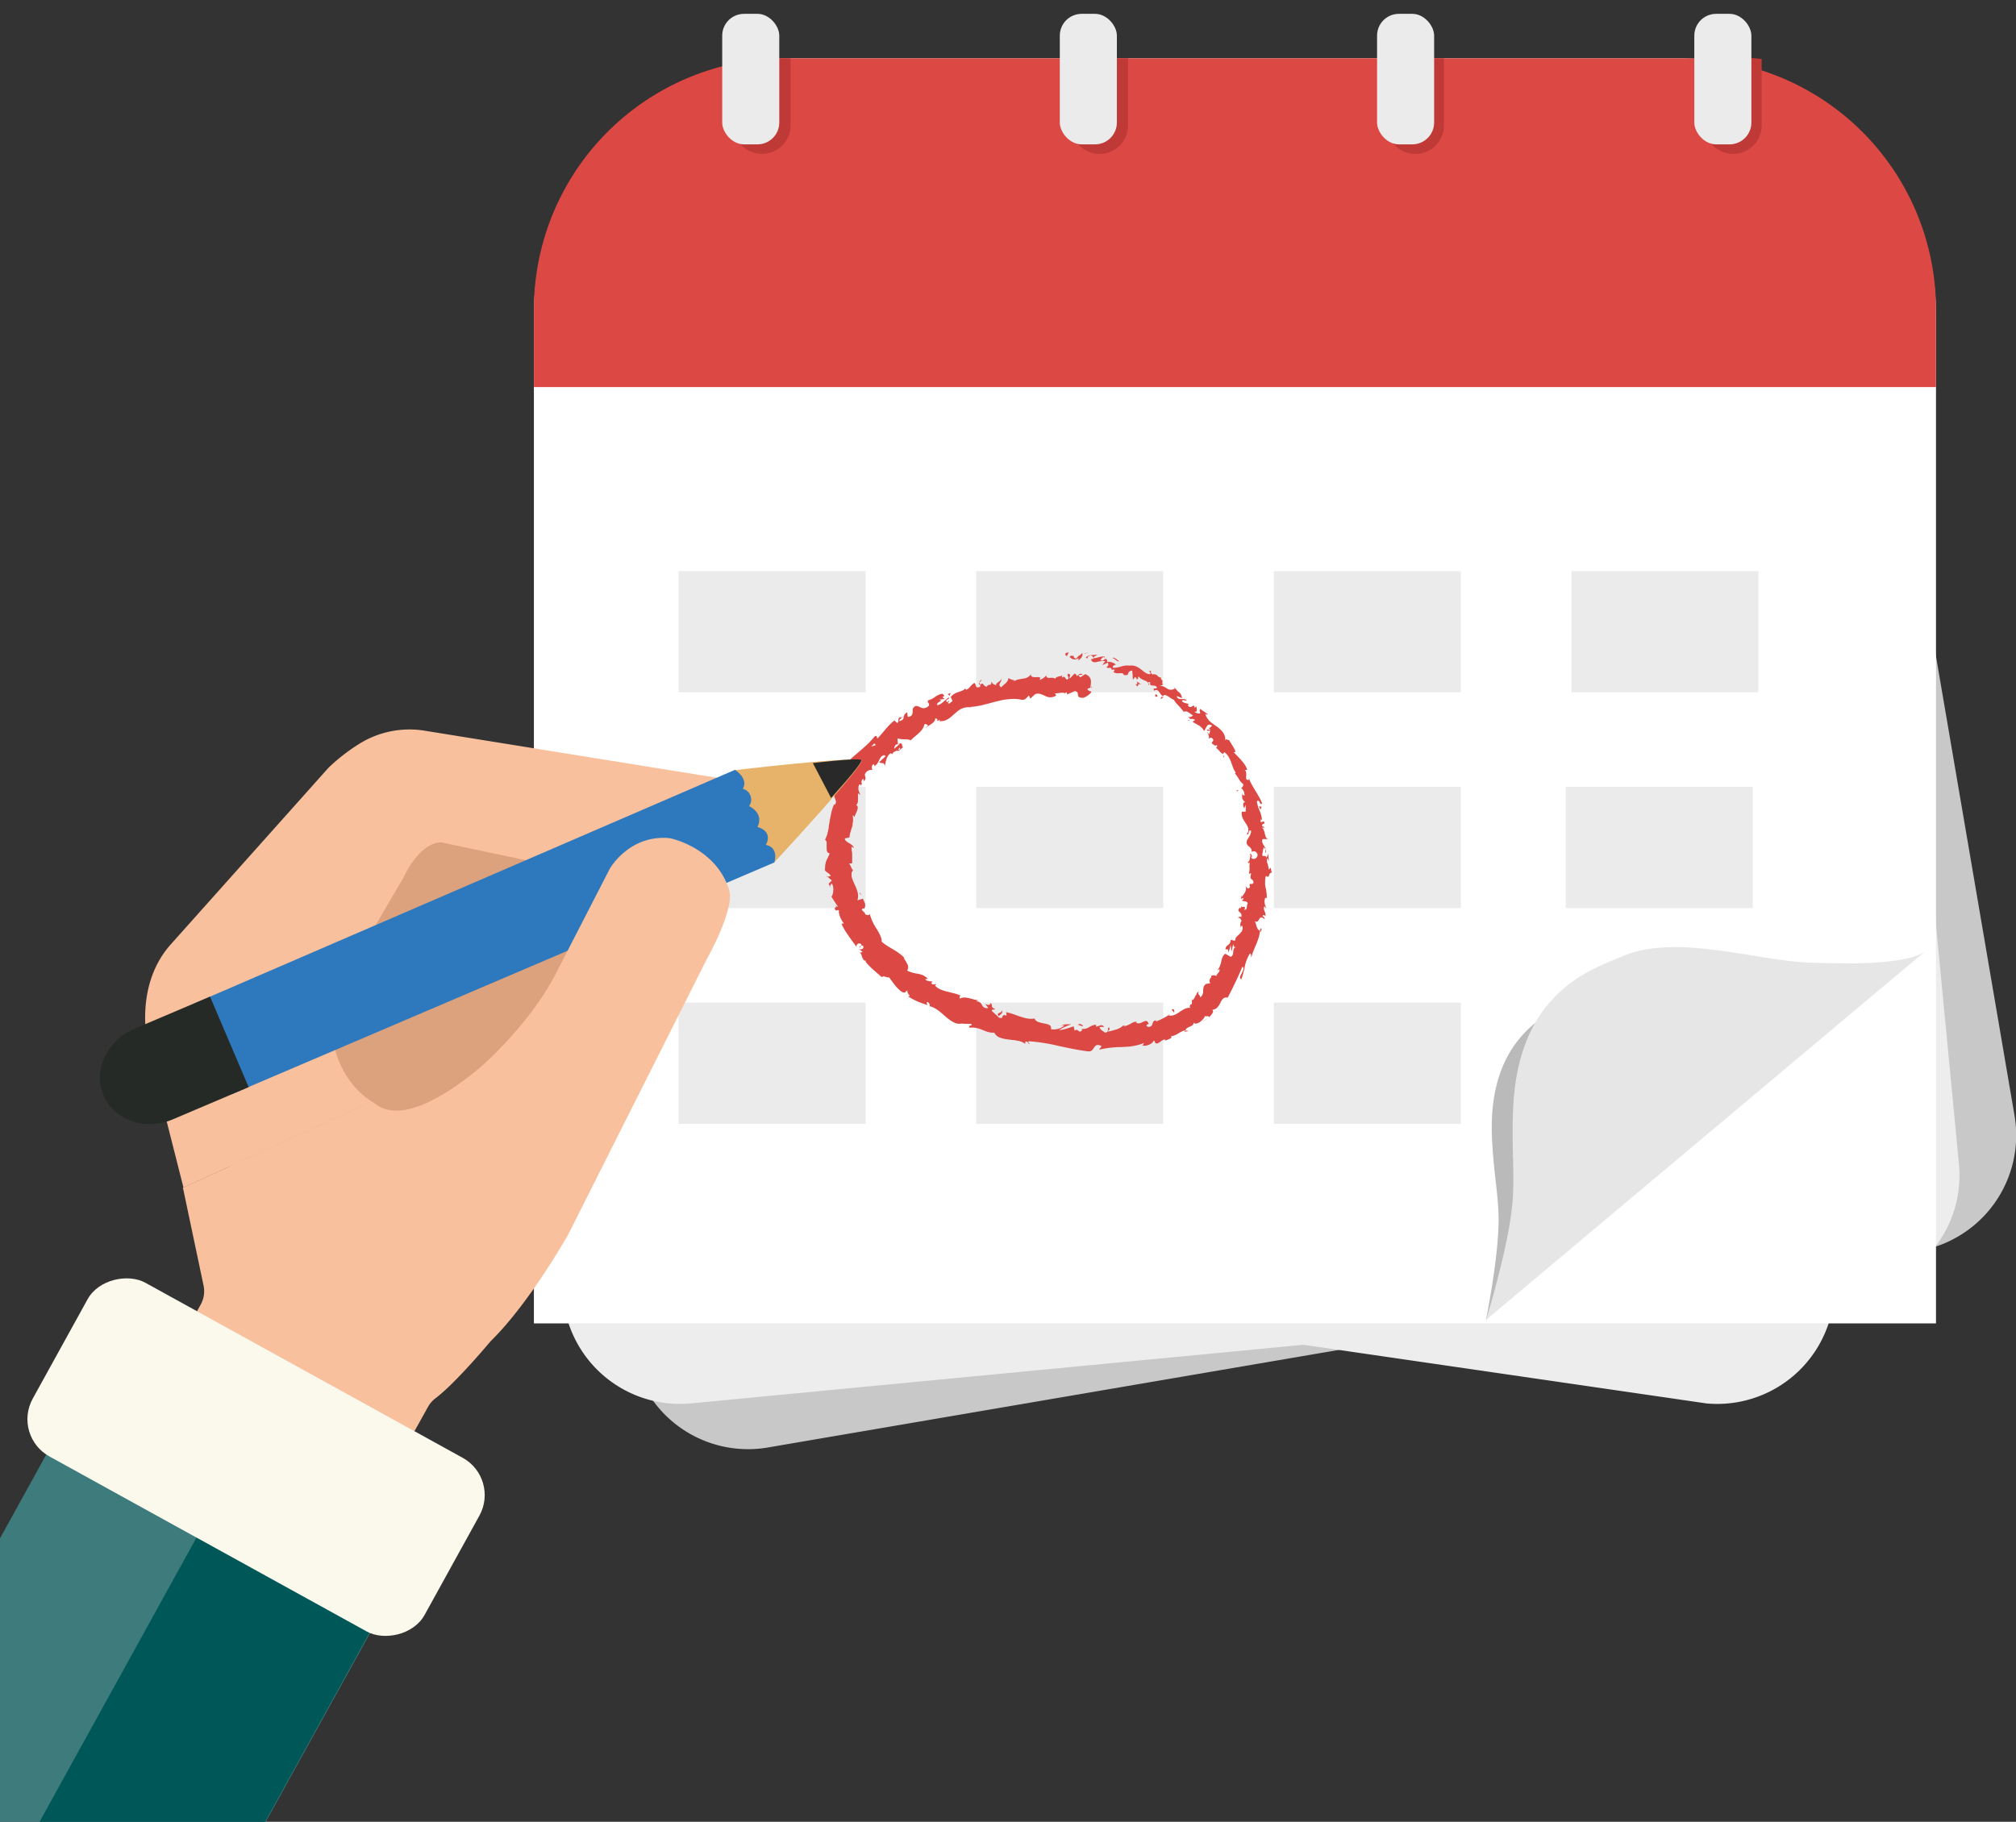 <svg xmlns="http://www.w3.org/2000/svg" viewBox="0 0 437 395"><rect x="0" y="0" width="437" height="395" fill="#333333" stroke="none"/><defs><style>.cls-1{fill:#c8c8c8;}.cls-2{fill:#ededed;}.cls-3{fill:#fff;}.cls-4{fill:#dc4844;}.cls-5{fill:#bf3a37;}.cls-6{fill:#ebebeb;}.cls-7{fill:#bababa;}.cls-8{fill:#e7e6e6;}.cls-9{fill:#dba27d;}.cls-10{fill:#f8c09d;}.cls-11{fill:#3e7b7d;}.cls-12{fill:#005757;}.cls-13{fill:#e7b26a;}.cls-14{fill:#2e79bd;}.cls-15{fill:#252a26;}.cls-16{fill:#fbf8ec;}.cls-17{fill:#282928;}</style></defs><title>Artboard 17</title><g id="Layer_1" data-name="Layer 1"><path class="cls-1" d="M416,271.19,166.36,313.86a25.43,25.43,0,0,1-29.26-20.71S112.66,40.4,134.94,36.59c0,0,262.19-26.06,266-3.77l35.75,209.11A25.42,25.42,0,0,1,416,271.19Z"/><path class="cls-2" d="M401.83,280.15,149.74,304.29a25.43,25.43,0,0,1-27.65-22.82s-5.72-253.86,16.79-256c0,0,263.39-6.63,265.54,15.88L424.64,252.5A25.42,25.42,0,0,1,401.83,280.15Z"/><path class="cls-2" d="M141.89,271.1l228,33.19a25.42,25.42,0,0,0,27.65-22.82s5.73-253.86-16.78-256c0,0-225.48-5.76-227.63,16.75L129.43,235C128.1,248.84,128,269.77,141.89,271.1Z"/><path class="cls-3" d="M171.28,12.64H364.11a55.55,55.55,0,0,1,55.55,55.55V286.94a0,0,0,0,1,0,0H115.73a0,0,0,0,1,0,0V68.19A55.55,55.55,0,0,1,171.28,12.64Z"/><path class="cls-4" d="M170.22,12.64H365.17a54.49,54.49,0,0,1,54.49,54.49v16.8a0,0,0,0,1,0,0H115.73a0,0,0,0,1,0,0V67.13a54.49,54.49,0,0,1,54.49-54.49Z"/><path class="cls-5" d="M165.19,33.38h0A6.2,6.2,0,0,1,159,27.2V12.64h12.37V27.2A6.2,6.2,0,0,1,165.19,33.38Z"/><path class="cls-5" d="M238.35,33.38h0a6.2,6.2,0,0,1-6.18-6.18V12.64h12.36V27.2A6.2,6.2,0,0,1,238.35,33.38Z"/><path class="cls-5" d="M306.78,33.38h0a6.2,6.2,0,0,1-6.18-6.18V12.64H313V27.2A6.2,6.2,0,0,1,306.78,33.38Z"/><path class="cls-5" d="M375.69,33.38h0a6.2,6.2,0,0,1-6.18-6.18V12.64c0-1,12.36.13,12.36.13V27.2A6.2,6.2,0,0,1,375.69,33.38Z"/><rect class="cls-6" x="229.73" y="3" width="12.37" height="28.3" rx="4.73" ry="4.73"/><rect class="cls-6" x="298.5" y="3" width="12.37" height="28.3" rx="4.73" ry="4.73"/><rect class="cls-6" x="367.27" y="3" width="12.37" height="28.3" rx="4.73" ry="4.73"/><path class="cls-7" d="M394,210.57l-71.89,75.6s2.72-13.31,2.74-21.67c0-5.32-1.07-9.95-1.44-17.58-1-21.4,11.37-26.85,17.22-30,9-4.86,23.69-1.26,32.56-1.84C377,214.82,391.22,214.19,394,210.57Z"/><path class="cls-8" d="M417.84,205.82l-95.71,80.35s4.76-15.28,5.69-25.08c.6-6.22-.22-11.77.17-20.75,1.09-25.18,16.76-30.15,24.22-33.2,11.45-4.67,29,1.22,39.82,1.56C396.61,208.84,414,209.74,417.84,205.82Z"/><rect class="cls-6" x="147.09" y="123.83" width="40.54" height="26.28"/><rect class="cls-6" x="147.09" y="170.61" width="40.54" height="26.28"/><rect class="cls-6" x="211.61" y="170.61" width="40.54" height="26.28"/><rect class="cls-6" x="276.13" y="170.61" width="40.54" height="26.28"/><rect class="cls-6" x="339.4" y="170.61" width="40.54" height="26.28"/><rect class="cls-6" x="147.09" y="217.39" width="40.54" height="26.28"/><rect class="cls-6" x="211.61" y="217.39" width="40.54" height="26.28"/><rect class="cls-6" x="276.13" y="217.39" width="40.54" height="26.28"/><rect class="cls-6" x="211.61" y="123.83" width="40.54" height="26.28"/><rect class="cls-6" x="276.13" y="123.83" width="40.54" height="26.28"/><rect class="cls-6" x="340.64" y="123.83" width="40.54" height="26.28"/><rect class="cls-6" x="156.55" y="3" width="12.37" height="28.3" rx="4.73" ry="4.73"/><path class="cls-4" d="M231,141.6c-.15.2-.09.66.32.59l.34-.76Z"/><path class="cls-4" d="M233.68,143.24a2.87,2.87,0,0,0,.73-.67,1.11,1.11,0,0,0,.18-1,2.14,2.14,0,0,1-.61.54,2.18,2.18,0,0,0-.64.66.5.5,0,0,1-.59-.59c-.08.09-.23,0-.4,0a.41.41,0,0,0-.47.24,1.32,1.32,0,0,0,1.88.28C233.89,142.91,233.72,143.1,233.68,143.24Z"/><path class="cls-4" d="M265.1,163.59l-.06-.25A.57.57,0,0,0,265.1,163.59Z"/><path class="cls-4" d="M271.53,185.86c0-.18-.1-.25-.17-.26C271.41,185.77,271.47,185.9,271.53,185.86Z"/><path class="cls-4" d="M270.6,189.8c0-.09,0-.16.06-.23C270.59,189.65,270.54,189.74,270.6,189.8Z"/><path class="cls-4" d="M265.1,163.59l.07.33.07.33C265.48,164.15,265.23,163.88,265.1,163.59Z"/><path class="cls-4" d="M239.43,142.31a1,1,0,0,0-.41.12,2.16,2.16,0,0,1,.36,0A.61.61,0,0,1,239.43,142.31Z"/><path class="cls-4" d="M257.92,156.18l-.14-.12a1.4,1.4,0,0,0-.33.13h.47Z"/><path class="cls-4" d="M251.59,151.53c.14.12.54-.41.76-.62a.65.65,0,0,1-.57.18A1.55,1.55,0,0,0,251.59,151.53Z"/><path class="cls-4" d="M240.56,145.37h-.12l-.12,0Z"/><path class="cls-4" d="M261.71,160.34a.59.59,0,0,0-.14.21A.6.6,0,0,0,261.71,160.34Z"/><path class="cls-4" d="M227,146.16c0,.05,0,.07,0,.12S227.06,146.16,227,146.16Z"/><path class="cls-4" d="M236.72,148.9l-.13,0c0,.13,0,.25,0,.37Z"/><path class="cls-4" d="M268.72,196.68l0,0C268.71,196.46,268.7,196.56,268.72,196.68Z"/><path class="cls-4" d="M217,219c.29.38-.05.49-.36.61s-.56.27-.09.74c0-.14.3-.32.52-.55S217.38,219.31,217,219Z"/><path class="cls-4" d="M239.62,142.45a2.17,2.17,0,0,1,.35.07A.74.74,0,0,0,239.62,142.45Z"/><path class="cls-4" d="M216.52,220.36h0l.1.1Z"/><path class="cls-4" d="M262.31,211.38a.93.93,0,0,0,.33,0A.53.53,0,0,0,262.31,211.38Z"/><path class="cls-4" d="M268.84,201.07l-.18.26A.94.94,0,0,0,268.84,201.07Z"/><path class="cls-4" d="M258.71,216.53c-.16.06-.26,0-.38.23l.11,0C258.44,216.66,258.5,216.56,258.71,216.53Z"/><path class="cls-4" d="M253.23,219.93a.89.89,0,0,0,.17.08l.17-.11Z"/><path class="cls-4" d="M205.41,150.5a1.92,1.92,0,0,1,.52.45C205.67,150.55,206.64,150,205.41,150.5Z"/><path class="cls-4" d="M239.35,142.68c.08-.16.16-.22.27-.23a1,1,0,0,0-.24,0A.26.26,0,0,0,239.35,142.68Z"/><path class="cls-4" d="M261.81,220.73l-.52.36-.36.23-.17.11A5.47,5.47,0,0,0,261.81,220.73Z"/><path class="cls-4" d="M180.08,192.46l-.15-.25A.28.28,0,0,0,180.08,192.46Z"/><path class="cls-4" d="M257.67,223.55a1.89,1.89,0,0,0-.84-.06.79.79,0,0,0-.05.22Z"/><path class="cls-4" d="M205.93,151h0Z"/><path class="cls-4" d="M212.93,147.41c-1.1.22-.33.94-.45,1.48-1.22.54-.74-.48-1.28-.82l-.27.18-.25.22c-.15.15-.29.31-.43.46a1.73,1.73,0,0,1-.82.63c-.08-.13-.21-.15-.12-.36a1.87,1.87,0,0,1-.68.52,9.39,9.39,0,0,1-.9.34l-.47.17-.44.23a2,2,0,0,0-.69.66.48.48,0,0,1-.2-.16,2.63,2.63,0,0,1,.53,1.08,2.32,2.32,0,0,0-.55.41c-.15.12-.29.16-.48-.07.29-.09.23-.32.31-.53l-.2.2-.2.21c-.71-.61.56-.51.36-1.07a7,7,0,0,0-.64.5l-.64.54a4.58,4.58,0,0,1-.62.45,1.47,1.47,0,0,1-.6.22c-.23-.34.16-.57.46-.75s.51-.31-.11-.45l.62-.08.62-.07c-1.31-.86.72-.17-.55-1.14a3.84,3.84,0,0,0-1.57.71,4.5,4.5,0,0,1-1.53.75c-.15.56.37.55.23,1.11a1.67,1.67,0,0,1-1.11.57,1.39,1.39,0,0,1-.46-.08,2.26,2.26,0,0,1-.43-.17c-.54-.25-1-.5-1.51.38-.06.33,0,.75-.09,1.09s-.32.6-1,.67l-.06-.49-.05-.49a1.23,1.23,0,0,0-.78,1.1.69.69,0,0,1-.2.46,1,1,0,0,1-.29.19,2.1,2.1,0,0,1-.5.16,1.14,1.14,0,0,1,.41-.62c.18-.17.32-.27.2-.25-.64,0-.73.19-.74.46s0,.59-.28.82l-.59-.57a9.81,9.81,0,0,0-1,.88c-.15.16-.31.32-.46.49l-.45.51-.44.52-.45.53c-.3.35-.61.69-.92,1-.08-.24,0-.64-.5-.54a20.55,20.55,0,0,1-2.58,2.62c-.94.83-1.92,1.64-2.81,2.44l0,.56c0,.14,0,.28,0,.39v.17c-.12.17-.47.14-.46-.12-.73.6.34.29.32.79-.24.45-.7.35-.7,0a25.86,25.86,0,0,1-.89,3,7.4,7.4,0,0,1-1.5,2.71l0-.19,0-.18a1.06,1.06,0,0,0-.2.77,2.29,2.29,0,0,0,.2.69c0,.11.08.21.11.32a1.12,1.12,0,0,1,.05.31.88.88,0,0,1-.32.66l-.05-.25a11.53,11.53,0,0,0-.66,2c-.14.7-.29,1.4-.39,2.08l-.09.5-.05.25,0,.25c-.05.32-.12.64-.2,1l-.12.46c0,.15-.09.29-.14.44a7.7,7.7,0,0,1-.36.83.66.66,0,0,1,.36.61,3.61,3.61,0,0,1,0,.46l0,.24c0,.08,0,.17,0,.25,0,.66,0,1.3.66,1.35a8.14,8.14,0,0,1-.38.9c-.11.22-.21.39-.29.58a3,3,0,0,0-.22.71,5.53,5.53,0,0,0-.1.55c0,.21,0,.46-.05.75s.26.49.54.69a1.88,1.88,0,0,1,.74.74l-.71.16.47.42.33.27.15.13-.36.35-.36.36.17.32a3.31,3.31,0,0,0,.18.31c0-.27.17-.65.38-.65a1.84,1.84,0,0,1,.17.38,2.07,2.07,0,0,1,.1.43,3.71,3.71,0,0,1,0,.88c-.06.56-.22,1-.39,1.1l.21.35c.12.22.31.49.49.77s.36.55.5.75l.23.33c-.29.06-.54-.3-.83-.56a2.19,2.19,0,0,1,.31.32.45.45,0,0,1,.11.2c0,.11-.07.17-.15.23s-.35.23.2.69c.09-.22.43-.09.58-.12a1.58,1.58,0,0,0,0,.65,4.92,4.92,0,0,0,.22.76,5.19,5.19,0,0,0,.38.79,7.68,7.68,0,0,0,.45.7l-.53,0a6.53,6.53,0,0,0,.31.66c.11.21.23.43.36.65s.26.43.4.64l.43.64c.14.22.3.43.45.64l.46.64c.31.43.64.85.93,1.3a.6.6,0,0,1,1-.65l-.48.64c.62.05-.14-.68.81-.36.38.67-.4.94-.87.71l.78.62c-.15.18-.38.07-.65.2.3,0,.41.47.56.91a2.11,2.11,0,0,0,.3.6.67.67,0,0,0,.57.23l-.14.19a15.3,15.3,0,0,0,1.81,1.85l.82.72.21.18.22.2c.15.13.31.26.47.41a.59.59,0,0,1,.7-.11,2.37,2.37,0,0,0,.91.18c.19.24.38.52.58.79s.41.55.64.84l.16.21.18.2.37.4.41.37a5.3,5.3,0,0,0,.45.34c1.05.37.58-.27,1.19-.31-.3.54,1,1.35.09,1.26a19.88,19.88,0,0,0,1.85,1c.29.14.61.26,1,.41.19.07.39.15.62.22l.75.25c-.09-.34-.28-.57-.05-.68.4.12.68.68.49.91h-.13a3.57,3.57,0,0,1,1,.3c.15.08.3.16.44.25s.3.18.44.28c.29.2.57.44.85.67s.56.48.83.72c1.11.94,2.24,1.8,3.42,1.57l-.13,0,.34,0,.76.05,1.09,0c.43.21.26.27,0,.35s-.47.18-.2.48a5,5,0,0,1,1.59.1,6.65,6.65,0,0,1,1.26.42c.39.15.77.31,1.17.43a3.74,3.74,0,0,0,1.32.12,2.12,2.12,0,0,0,1.21,1.08,5.65,5.65,0,0,0,.88.26c.31.06.64.12,1,.16l1,.12c.33,0,.66.09,1,.15a3.65,3.65,0,0,1,1.62.68l0-.43c.56-.32.56.34.91.49,0-.33-.48-.46-.14-.63a37.63,37.63,0,0,1,6.4,1c2.15.45,4.33.94,6.49,1.19.79.07,1-.47,1.3-.89s.61-.74,1.6-.25l-.57.78a21.17,21.17,0,0,1,4.9-.57l1.24-.08c.42,0,.83-.09,1.24-.15s.81-.16,1.21-.26a10.31,10.31,0,0,0,1.18-.41c-.16.2-.13.43-.44.48a1.19,1.19,0,0,0,.72.12,3.22,3.22,0,0,0,.83-.23,3,3,0,0,0,.36-.19,2.43,2.43,0,0,0,.29-.21c.16-.15.25-.3.23-.41.51-.06.21.38.57.54a.87.87,0,0,0,.58-.12,3.84,3.84,0,0,0,.54-.35c.35-.25.65-.49.92-.28.09.07-.14.24-.25.32a1.35,1.35,0,0,1,.47-.27c.2-.08.43-.15.63-.25.4-.17.66-.35.34-.58a4.23,4.23,0,0,0,1.68-.66l.36-.22.37-.19a2.48,2.48,0,0,1,.76-.23.89.89,0,0,1,.42-.53,6.77,6.77,0,0,1,.66-.33c.44-.21.81-.42.62-.91.25.47.83.35,1.39,0a4.52,4.52,0,0,0,.76-.69,2.41,2.41,0,0,0,.45-.74c0,.42.75-.17.79.36a3.35,3.35,0,0,0,.79-.91c.15-.29.14-.55-.1-.69a1.88,1.88,0,0,0,.67-.19,1.86,1.86,0,0,0,.5-.37,4.29,4.29,0,0,0,.36-.48c.1-.17.2-.35.28-.52a2.74,2.74,0,0,1,.57-.86,1.06,1.06,0,0,1,1-.23c.64-1.2,1.2-2.35,1.73-3.46s1-2.19,1.46-3.25c.44.3.14.87-.15,1.42s-.58,1.07-.09,1.33a17,17,0,0,0,.77-2.87,10,10,0,0,1,.38-1.29,7,7,0,0,1,.65-1.32c.37-.45.29.48.36.73.08-.27.15-.53.24-.79s.19-.51.29-.75c.2-.5.4-1,.6-1.45s.37-1,.52-1.44a6.63,6.63,0,0,0,.24-1.48c.09,0,.12.27.14.48.09-.37.42-.8-.05-.9v.39a.4.4,0,0,1-.51-.14,2.53,2.53,0,0,1-.32-.68c-.17-.54-.29-1.12-.46-1.21.58.5.79.08,1-.3s.51-.69,1.22,0c0-.27-.16-.63-.49-.66.18-.33.39-.41.66.05a2.1,2.1,0,0,0-.21-1.19,1.31,1.31,0,0,1-.06-1c.22.05.26.31.5.49a5,5,0,0,1-.38-1.09,2.19,2.19,0,0,1,.11-1.29c.13.08.33,0,.28.3a5,5,0,0,0,0-1.28l-.09-.61c0-.2-.09-.4-.12-.59s-.07-.4-.1-.61a6,6,0,0,1,0-.61,3.9,3.9,0,0,1,.17-1.32c1,.63.37-.64,1.26-.71l-.11-.53-.12-.54-.43.41a4.47,4.47,0,0,0-.25-1.31,1.84,1.84,0,0,1-.07-1.2l.36.68-.09-.86c0-.22-.05-.43-.08-.59l0-.27-.15.49c0,.12-.07.25-.1.34l-.05.15a.75.75,0,0,0-.37-.38,1.12,1.12,0,0,0-.34,0c-.19,0-.3-.05-.2-.64,0,.11,0-.11.09-.42a1.75,1.75,0,0,1,.36-1h0a3.25,3.25,0,0,1-.41-.67,1.28,1.28,0,0,1-.08-.86c.26-.2,1,0,1.15-.09a.91.91,0,0,1-.41-.49,6.3,6.3,0,0,1-.22-.76,3.74,3.74,0,0,0-.24-.76,1.06,1.06,0,0,0-.47-.53.89.89,0,0,0,.75,0l-.65-.27c.12-.45.2-.53.57-.53-.06-.63-.32-.48-.53-.37s-.39.19-.3-.59c.07.11.15,0,.28.26a6.29,6.29,0,0,0-.53-2.13,7,7,0,0,1-.58-2c.36-.32.5,0,.62.23s.22.55.52.22a13,13,0,0,0-.67-1.41c-.26-.46-.54-.92-.81-1.37s-.55-.9-.79-1.35a6,6,0,0,1-.34-.67c-.1-.23-.18-.46-.26-.69l0,.18c0,.1,0,.19,0,.19-.62.12-.63-.26-.6-.77a3,3,0,0,0,0-.79.9.9,0,0,0-.39-.65c.19.18.76,0,.61,0-.41-1.3-1.53-2.31-2.93-3.79l.41,0a3.92,3.92,0,0,0-.23-.65c-.11-.22-.24-.44-.38-.67l-.41-.66a7,7,0,0,1-.36-.62c-.41,0-.65-.43-.85.08a2.64,2.64,0,0,0,0-.29,2.51,2.51,0,0,0,0-.27,2.63,2.63,0,0,0-.14-.5,3.07,3.07,0,0,0-.2-.45l-.12-.2-.14-.19a6.07,6.07,0,0,0-1.39-1.24l-.75-.54a6.34,6.34,0,0,1-.68-.56,3,3,0,0,1-.29-.33,2.36,2.36,0,0,1-.26-.36,2.79,2.79,0,0,1-.34-.88c.19.19.66.26.51.11l-.26-.19-.25-.19-.31-.21-.82-.57c-.25.51,0,.42,0,1a1.82,1.82,0,0,1-1.33-.43c.89.31.58-.65.49-1.13-.06.16-.28.22-.37.37,0-.36-.1-.49-.19-.51s-.22.07-.36.17-.59.37-.92-.32l.24-.18-.38-.13-.4-.1a1.49,1.49,0,0,1-.71-.38c.2-.64.61.11,1-.28a1.55,1.55,0,0,0-.58-.21l-.33,0-.33,0c-.44,0-.8-.15-.91-.61.37,0,.76.33,1.13.38a2.19,2.19,0,0,0-.31-.93,5.56,5.56,0,0,0-.48-.46l0,.05-.46-.52-.33-.36-.14-.16s0,.09.09.18l.08.18a1.85,1.85,0,0,1-1,.22,1.66,1.66,0,0,1-.74-.3,4.82,4.82,0,0,0-.75-.4,1.64,1.64,0,0,0-.46-.12,1.88,1.88,0,0,0-.57,0,3.31,3.31,0,0,0,.76-.18c.13,0,.16-.12.14-.19s-.2-.33,0-.61c-.2-.34-.56-.79-.33-.89-.42.09-.59-.14-.82-.35a1,1,0,0,0-1.11-.23c0-.12-.11-.2-.22-.31s-.19-.24,0-.47c-.83-.2,0,.44-.18.67-.75.08-1.32-.46-2-1a6.3,6.3,0,0,0-.53-.37,4.09,4.09,0,0,0-.59-.3,2.7,2.7,0,0,0-.65-.17,2.65,2.65,0,0,0-.74,0,5,5,0,0,0-1,0,8.5,8.5,0,0,0-.83.19c-.26.08-.51.14-.79.2a4,4,0,0,1-.95.08c-.18-.24,0-.41.17-.53a1.82,1.82,0,0,1,.44-.16,2.49,2.49,0,0,0-2-.57c.19-.15.09-.36-.08-.66-.6-.08-.58.72-1.27.22a3,3,0,0,1,.78-.77c-.74,0-1.52.34-2.27.4-.12-.43.54-.51.85-.72h-.71a6.15,6.15,0,0,0-.75.07,1.4,1.4,0,0,0-1.07.51l.24.15.25.15c-.3,0-.08-.56.16-.64.78-.38,1,.38,1,.61l-.53.06a.74.74,0,0,0,.46.62,1.52,1.52,0,0,0,.8,0,4.33,4.33,0,0,1,1.82-.16l-.32.42-.32.43.6-.28.42-.18.19-.08c.16.3.17.87-.35.89.29.32.47.28.63.24s.32-.08.55.26c0,.1,0,.14-.08.16l.76-.08c-.19.16-.08.7-.45.44a1.55,1.55,0,0,0,.78.37,2.88,2.88,0,0,0,.71,0c.44,0,.79-.07.89.37l-.12,0c.88.14,1,0,1.06-.24a.74.74,0,0,1,.18-.38,1.11,1.11,0,0,1,.71-.32l.1,1c0,.49.07,1,.07,1l.44-.6c.16.09.47.29.29.52.82-.18,0-.33.57-.6a1.38,1.38,0,0,0,.59.53c.23.13.5.23.74.34.48.2.84.45.67,1,.53-.34-.56-.76.45-.67-.16.61.1.69.47.72s.82,0,1,.49c-.53.43-1-.22-.6.66a.62.62,0,0,1,.6-.15,1,1,0,0,1,.45.39c.27.35.49.8.83.9.23-.36.59-.24,1,0,.22.12.45.29.69.45a4.9,4.9,0,0,0,.78.42c-.11.09.25.5.72,1a18,18,0,0,1,1.31,1.54l-.12.09a.93.93,0,0,1,1.07,0c.36.19.71.5,1.06.69a1,1,0,0,1-1.07.32l.54.48a1.14,1.14,0,0,1,1,.21l-.57.34a3,3,0,0,0,.62.41l.68.38a2.74,2.74,0,0,1,1.18,1.24c.24-.18.38-.65.6-1s.54-.54,1.16-.17c-.21.26-.59.67-.93.5.12.05.48.12.53.39l-.76,0c.2.6.54-.08.81.31-.36.3,0,.47-.35.66-.11-.05-.12-.42-.37-.43a2.81,2.81,0,0,1,.33.75,1.36,1.36,0,0,1,0,.72c.17-.2.47-.4.76-.15s.27.51.15.65-.29.25-.21.54c.4,0,.51.68,1.07.27.17.23-.06.47-.15.67a1.49,1.49,0,0,1,.46.36l.49.53c.31.33.6.53.75.08l0-.13.07.05h0a3.47,3.47,0,0,1,.5.42,3.92,3.92,0,0,1,.39.52c.11.18.21.37.31.57s.17.4.25.6l.45,1.23a3.68,3.68,0,0,0,.26.57,1.75,1.75,0,0,0,.16.27,2.33,2.33,0,0,0,.17.26l-.21.11a8.89,8.89,0,0,1,.88,1.29,6,6,0,0,0,.43.61,2.28,2.28,0,0,0,.49.45c.12.28-.13.8-.43.79.23.31.39.47.52.69a1.61,1.61,0,0,1,.15.41,3,3,0,0,1,.05.67.76.76,0,0,0-.31-.2.07.07,0,0,0-.09,0s0,0-.14-.46a5.12,5.12,0,0,1,.05.62,3.6,3.6,0,0,0,0,.49,1.32,1.32,0,0,0,.19.45,3.68,3.68,0,0,0,.49.52c-.33-.08-.46.15-.47.45a1.52,1.52,0,0,0,.26.84s.06-.19.11-.38l.11-.38A4.21,4.21,0,0,1,270,176l-.82,0a2.26,2.26,0,0,0,0,.73,2.33,2.33,0,0,0,.19.65,4.19,4.19,0,0,0,.32.59l.36.56a5.45,5.45,0,0,1,.33.56,1.69,1.69,0,0,1,.19.56,1.18,1.18,0,0,1,0,.59,1.21,1.21,0,0,1-.11.3,2,2,0,0,1-.22.32c.31.21.37-.06.44-.35s.13-.58.49-.4a1.42,1.42,0,0,1,0,.35,2.42,2.42,0,0,1-.1.36,4.22,4.22,0,0,1-.34.67c-.23.42-.49.75-.47.88a1,1,0,0,0,.48,1.15,1.92,1.92,0,0,1,.44.46.82.82,0,0,1,.12.32,1,1,0,0,1,0,.43c.27-.18,1-.39,1.31.6a1,1,0,0,1-.21.57.87.87,0,0,1-.42.29.57.57,0,0,1-.74-.27c0-.22.05-.32.15-.32-.12-.29-.25-.66-.54-.29l.28.1a2.15,2.15,0,0,0-.15.45c0,.18-.07.37-.11.53-.09.33-.19.56-.42.42.27.67.46.29.6-.21a4,4,0,0,0-.2,1.47,4.57,4.57,0,0,1-.16,1.5c.17-.18.5-.34.49-.15s-.08.39-.1.53a1.46,1.46,0,0,0,0,.34.43.43,0,0,0,.19.33.78.78,0,0,1,.43.82c-.5.63-1-.35-.76.88-.37.69-.75.06-.95-.25a2.22,2.22,0,0,1,.1.41,1.63,1.63,0,0,1,0,.38,2.26,2.26,0,0,1-.25.67,6,6,0,0,1-.37.56,1.83,1.83,0,0,0-.28.46L269,194a2.18,2.18,0,0,1,0,.89l.61-.22c-.08.16-.13.3-.19.4s-.14.16-.25.13c.14.2.39.18.64.21a.75.75,0,0,1,.68.48c-.19.19-.18.54-.23.84s-.15.56-.53.54c.28-.65.09-.65-.15-.64a.59.59,0,0,1-.35,0c-.09-.07-.14-.2-.11-.49a1.22,1.22,0,0,1-.2.8c-.09,0-.14-.08-.16-.18-1,1.11.68.78.3,2.11a.54.54,0,0,0-.83.32c.17-.51.75-.05.9.53a1.06,1.06,0,0,0-.27.83,1,1,0,0,1,0,.6l.32-.46c.34.31.14.72,0,1.36-.32-.06,0-.62-.23-.45a.62.62,0,0,1,.08.31.57.57,0,0,1-.08.28,2.25,2.25,0,0,1-.45.49c-.35.32-.76.64-.72,1.18-.43.3-.74-.27-1.06,0a1,1,0,0,1-.49,1l-.19.15-.19.19a1.15,1.15,0,0,0-.21.64c.64,0,.55-.15.68.81a.24.24,0,0,1,0-.08l.05-.21.17-.63c.06-.23.12-.45.15-.63l.07-.28,0,.22.08.49.09.72a2.76,2.76,0,0,0,.23-.84,1.61,1.61,0,0,1,.2-.66c.18.71.07.61.61.55a.79.79,0,0,0-.5.41,1.7,1.7,0,0,0-.14.6,2.84,2.84,0,0,1-.1.65.91.91,0,0,1-.43.51l-1.21-.68a1.67,1.67,0,0,0-.59.75,4.29,4.29,0,0,0-.27.92,5.71,5.71,0,0,1-.29,1,2.9,2.9,0,0,1-.65,1l.25-.16.26-.16c.16.25,0,.49-.16.73a2.35,2.35,0,0,0-.53.78c-.34-.32-.69-.14-1.06-.13.14.09,0,.34-.2.64a.83.83,0,0,0,0,1l-.48.1-.48.09a1.45,1.45,0,0,0-.18.16,2.09,2.09,0,0,0-.14.17,1.08,1.08,0,0,0-.17.36,2.73,2.73,0,0,0-.1.76,1.68,1.68,0,0,1-.61,1.46.88.88,0,0,0-.32-.59c-.13-.15-.19-.32,0-.75-.32.3-.66.5-.45.74-.1,0-.17.07-.24.18a3.45,3.45,0,0,0-.22.43,1.92,1.92,0,0,1-.27.44.42.42,0,0,1-.37.15c0,.27.24.7-.18,1a.29.29,0,0,1-.14-.19c.14.18-.45.72.21.87a2.11,2.11,0,0,0-.71,0,2.36,2.36,0,0,0-.64.19,8.21,8.21,0,0,0-1.2.71c-.19.13-.39.25-.59.37a3.62,3.62,0,0,1-.6.28,2.13,2.13,0,0,1-.6.12,1.37,1.37,0,0,1-.29,0,1.71,1.71,0,0,1-.3-.09l-.65.4-.34.19-.35.18a11.79,11.79,0,0,1-1.37.59c0-.15-.06-.22.11-.23a.74.74,0,0,0-.62.2,1.4,1.4,0,0,0-.23.51,1.26,1.26,0,0,1-.27.51,1,1,0,0,1-.76.16c-.87-.56.64-.56.14-.74-.14-.36-.3-.5-.49-.53a.63.63,0,0,0-.3.05,1.88,1.88,0,0,0-.34.14,3.91,3.91,0,0,1-.76.31,1,1,0,0,1-.81-.14l.21-.12a.78.78,0,0,0-.6,0,3.16,3.16,0,0,0-.66.3l-.36.2a2.32,2.32,0,0,1-.39.18,2.15,2.15,0,0,1-.84.19.36.36,0,0,0,0-.23,3.89,3.89,0,0,1-1.57.95,15.22,15.22,0,0,1-1.9.49c.35-.61.52-.33.28-.93-.51.1.19,1-.86,1.16-.35-.31-1.11-.6-1.21-1.25l.49,0h.49a.67.67,0,0,0-.88-.31c-.32.09-.64.27-.9.2l.07-.37a2.86,2.86,0,0,0-.9.2,6.35,6.35,0,0,0-.64.33,2.45,2.45,0,0,1-1.63.37l.15.29c-.93.88-.72-.55-1.64.09l-.22-.94c-.3.1-.82.29-1.41.47a9.22,9.22,0,0,1-1.77.38,10.33,10.33,0,0,1,2.69-1.26,8.66,8.66,0,0,0-1.24,0,1.6,1.6,0,0,0-1.06.36c.24-.08.55-.28.77-.12a3.19,3.19,0,0,1-1.3.71,3.84,3.84,0,0,1-1.6.1c.2-.88-.54-1.07-1.4-1.24a7.72,7.72,0,0,1-1.3-.32,1.41,1.41,0,0,1-.87-.76,5.09,5.09,0,0,1-.77.06,4.77,4.77,0,0,1-.76-.07,6.69,6.69,0,0,1-.75-.16l-.74-.23c-.5-.16-1-.36-1.52-.53-.26-.09-.52-.18-.79-.25s-.55-.14-.83-.2c.11.39.13.58.09.66s-.15.07-.28,0-.59-.11-.69.61c-.56,0-.76-.12-.78-.23l-.7-.63-.47-.44-.21-.2c-.26-.51.58-.16.62-.48-1.1-.44-.31-.73-.94-1.31,0,.54-.6.58-1.18.2l.7.91a1.17,1.17,0,0,1-1.4-.68,1.23,1.23,0,0,0-1.38-.72l.64-.25a13.82,13.82,0,0,1-1.93-.46l-.58-.11a3.64,3.64,0,0,0-.56-.05,2.05,2.05,0,0,0-1,.25c-.07-.22-.09-.66.29-.6a6.66,6.66,0,0,0-1.48-.55l-.81-.2-.8-.2a8.68,8.68,0,0,1-1.49-.5,2.7,2.7,0,0,1-1.06-.83l.31-.22c-.38-.1-.9.23-1.12-.32.09-.11.31-.22.17-.33a3,3,0,0,1-.71-.06,1.18,1.18,0,0,1-.77-.4l.57-.1a3.62,3.62,0,0,0-.53-.45,2.43,2.43,0,0,0-.54-.31,2.88,2.88,0,0,0-.56-.2c-.19-.06-.38-.1-.57-.14a6.9,6.9,0,0,1-2.3-.68,1.31,1.31,0,0,0,.05-1.39,5.21,5.21,0,0,0-.38-.7c-.13-.22-.27-.42-.38-.57l.12-.09c-.2-.2-.38-.39-.58-.56l-.3-.24-.15-.11-.15-.11c-.19-.15-.4-.29-.6-.42l-.32-.19-.3-.19c-.42-.25-.85-.49-1.27-.76l-.63-.43c-.21-.16-.41-.32-.62-.5a2.47,2.47,0,0,0-.07-.66,4.22,4.22,0,0,0-.25-.7,3.78,3.78,0,0,0-.17-.35l-.2-.37c-.13-.25-.28-.5-.44-.76a10.65,10.65,0,0,1-1.46-3.2c0,.37-.74.34-1,.05,0-.27-.33-.49-.53-.7s-.28-.39.17-.55l.06.16a1.14,1.14,0,0,0,.29-.55,1.38,1.38,0,0,0,0-.57,3.4,3.4,0,0,0-.23-.57c-.08-.19-.16-.37-.23-.56l-1.2.35a3.14,3.14,0,0,0,0-1.87,7.62,7.62,0,0,0-.3-.88c-.06-.15-.13-.29-.19-.43s-.13-.29-.19-.43-.26-.56-.36-.83a5.11,5.11,0,0,1-.23-.77,2.33,2.33,0,0,1,0-.36c0-.12,0-.23,0-.34a1.22,1.22,0,0,1,.33-.58,2.27,2.27,0,0,1-.26-.35l-.18-.38a2.86,2.86,0,0,0-.43-.73l.67-.07c0-.33,0-.63,0-.9v-.81c0-.27,0-.54-.06-.85s-.05-.66-.1-1.07l.48.32a.5.5,0,0,0-.08-.31,1.21,1.21,0,0,0-.2-.26,4.26,4.26,0,0,0-.66-.46,4.51,4.51,0,0,1-.68-.47.76.76,0,0,1-.29-.58l.5-.11.51-.1a4.09,4.09,0,0,1,.07-.6l.15-.6.09-.3a2.46,2.46,0,0,1,.09-.29c.07-.2.13-.39.19-.59s.05-.19.08-.29l0-.14,0-.15a3.83,3.83,0,0,0,.1-.59c0-.1,0-.2,0-.3v-.16c0-.05,0-.1,0-.15a3.11,3.11,0,0,0-.1-.65c.14.07.4.19.38.45a6.78,6.78,0,0,1,.28-.72,7,7,0,0,0,.36-.85,1.38,1.38,0,0,0,.07-.76.64.64,0,0,0-.58-.42.36.36,0,0,0,.46-.12,1,1,0,0,0,.12-.28,3.21,3.21,0,0,0,.08-.36c0-.14,0-.28,0-.43l0-.46c0-.3,0-.6,0-.84l.52.41a8.26,8.26,0,0,1-.41-1.11,2.14,2.14,0,0,1,.14-1.13c.21-.17.57.08.25.28a.61.61,0,0,0,.28-.74.81.81,0,0,1,.38-.84l.15.55a2,2,0,0,0,.26-.43.56.56,0,0,0,.06-.3,6.64,6.64,0,0,0-.15-.71,1.39,1.39,0,0,1,.68-.83,1.15,1.15,0,0,1,1-.15,1,1,0,0,1-.15-.65.74.74,0,0,1,.35-.64.4.4,0,0,1,.19.45,2.4,2.4,0,0,0,.7-.68,4.32,4.32,0,0,0,.39-.73,3,3,0,0,1,.37-.63,1.27,1.27,0,0,1,.28-.23,1.21,1.21,0,0,1,.38-.14.53.53,0,0,0,.39.17c-.43.39-.8.76-1.07,1s-.43.4-.42.35c.23.21.51.16.76.2s.44.18.5.73c0-.21.08-.47.13-.74a6.5,6.5,0,0,1,.22-.84,3.42,3.42,0,0,1,.36-.77,1.35,1.35,0,0,1,.55-.49.63.63,0,0,1,.23.08l0,.11a.7.7,0,0,0,.37-.45,2.47,2.47,0,0,0,.69-.34c.2.16.45.05.69-.14s.5-.43.68-.56c-.43-.51.14-.79-.66-.89.09,0,0,.12-.25.33a.47.47,0,0,0-.12.18s0,0,0-.06l-.88.76c.07-.49.2-1,.84-1a10.39,10.39,0,0,1-.11-1.25c1.09.33,2.39.05,2.85.43.48-.55,1.17-1,1.75-1.58a5.19,5.19,0,0,0,.78-.86,2.41,2.41,0,0,0,.43-1c.3-.34.59.1.82.2-.16.22-.42.33-.45.55a3.13,3.13,0,0,1,.57-.48c.23-.16.47-.31.69-.48.44-.32.79-.66.7-1.1.57,0,.51.21.47.37s-.05.24.58-.11l-.07.32a3.41,3.41,0,0,0,1-.1,3.51,3.51,0,0,0,.86-.38,6.64,6.64,0,0,0,.75-.56l.72-.64c.24-.21.49-.42.75-.62s.27-.19.41-.27a3.68,3.68,0,0,1,.45-.21,3.34,3.34,0,0,1,2.22-.12c-.25-.05-.37-.07-.45-.2a10.4,10.4,0,0,0,1.38-.16,13.13,13.13,0,0,0,1.36-.28l.67-.17.68-.17.68-.19.34-.09.34-.09,1.37-.32c.46-.09.92-.15,1.38-.2q.35,0,.69-.06h.7a7.44,7.44,0,0,1,1.4.17c1,.13,1.09-.44,1.67-.92l.3.68,1-.92c.74-.38,1.44,0,2.18.32a2.27,2.27,0,0,0,2.44-.08l-.28-.46c.7.05,2.18-.42,2.1.14.06-.09.2-.51.48-.27l.05.37,1.67-.73c1.34.21-.13,1.48,1.81,1.47.71-.18,2-1.18,1.72-1.41-.29,0-.76-.2-.79-.57l.65-.23c.07-1.1.53-2.24-1.13-2.94l-1.1.73-.39-.52.95-.08c-.56-.47-.89,0-1.26.31a.87.87,0,0,0-.51-.56l-1.06,1.1c-.16-.42.46-.88-.31-1.07-.49.51.56.93-.29,1.3-.57-.47-.44-.89-1.05-.42a.46.46,0,0,1,.26-.61c-.55.38-1.5.24-1.76.84-.61-.58-1.91.29-1.93-.74a3.16,3.16,0,0,1-1.47,1c.43-.66-.06-.64-.65-.62s-1.26.05-1.2-.63a2.1,2.1,0,0,1-1.64.93c-.35.07-.73.13-1.09.21a3.34,3.34,0,0,0-1,.41c.06-.09.17-.29.29-.25-.72,0-1-.3-1.47-.45,0,.93-1,1.31-1.53,2-.51-.37-.42-.66-.26-.95s.41-.6.2-1c.08.36-.27.6-.59.83s-.6.44-.4.72c-.76-.42-.62-.16-1.11-.85.1,1.15-.58.31-1,1.12a1.31,1.31,0,0,1-.76-.57.19.19,0,0,0-.2-.1,1.58,1.58,0,0,0-.49.23c-.29-.11-.23-.33-.08-.51a2.66,2.66,0,0,1,.23-.24A.71.71,0,0,1,212.93,147.41Zm-22.52,12.93h0l.38-.39Zm-1.58,1.51c.21-.17.44-.4.7-.64.21.11.31.33.15.48,0-.1-.14-.08-.3,0S189,161.81,188.83,161.85Zm6.29.52c-.18.27-.34.23-.46.15a3.85,3.85,0,0,0,.37-.4s0-.06,0-.09A1,1,0,0,1,195.12,162.37Z"/><path class="cls-4" d="M195,161.34s0-.07.07-.11h-.24c0,.08,0,.16,0,.24Z"/><path class="cls-4" d="M265,163.29v.05a.28.28,0,0,1,0-.13S265,163.26,265,163.29Z"/><polygon class="cls-4" points="179.19 190.09 179.35 190.05 179.17 189.88 179.19 190.09"/><path class="cls-4" d="M259.1,153.21a.36.36,0,0,0,0-.23S259.08,153.1,259.1,153.21Z"/><path class="cls-4" d="M255.16,150l-.46-.6A3.23,3.23,0,0,0,255.16,150Z"/><path class="cls-4" d="M252,147.56a1.37,1.37,0,0,0-.21.21h0Z"/><path class="cls-4" d="M273.12,202.25a.5.5,0,0,0,0,.16C273.09,202.8,273.13,202.55,273.12,202.25Z"/><path class="cls-4" d="M273.93,183.58a2.94,2.94,0,0,1,.36.58C274.31,183.82,274.31,183.56,273.93,183.58Z"/><path class="cls-4" d="M261.92,220.65h0l-.11.09Z"/><path class="cls-4" d="M274.32,185a1.14,1.14,0,0,0,0-.86A1.67,1.67,0,0,0,274.32,185Z"/><path class="cls-4" d="M235.94,141.58l-.18-.06a.23.23,0,0,1,0,.1Z"/><path class="cls-4" d="M235.72,141.62l-.22,0C235.59,141.68,235.68,141.69,235.72,141.62Z"/><path class="cls-4" d="M235,141.77l.23-.05.16,0h.08C235.34,141.64,235.15,141.6,235,141.77Z"/><path class="cls-4" d="M241,143l.13-.22A.49.49,0,0,0,241,143Z"/><path class="cls-4" d="M242.58,143.35c-.34-.16-.77-.76-1.33-.77l-.09.17c.16-.13.41.09.67.31S242.35,143.49,242.58,143.35Z"/><path class="cls-4" d="M247.5,148.47l-.53-.35-.36-.24-.17-.11c.1.32.22.75-.33.58.29.33.42.46.49.47s.07-.08.08-.2S246.78,148.07,247.5,148.47Z"/><path class="cls-4" d="M250.74,150.62c-.63-.24-.18.32-.29.43C250.93,151.06,251.05,151.06,250.74,150.62Z"/><path class="cls-4" d="M268.61,171.25l-.59.16C268.29,171.85,268.24,171.32,268.61,171.25Z"/><polygon class="cls-4" points="273.25 175.54 273.47 174.93 272.87 174.82 273.25 175.54"/><polygon class="cls-4" points="269.73 179.58 269.61 179.38 269.96 180.17 269.73 179.58"/><path class="cls-4" d="M254,218.93l.47.59a.52.52,0,0,0,0-.56.27.27,0,0,0-.19-.16A.31.31,0,0,0,254,218.93Z"/><path class="cls-4" d="M234.75,222.48a.78.78,0,0,0-1.15-.29C234.06,222.27,234.51,222.57,234.75,222.48Z"/><polygon class="cls-4" points="186.4 193.81 186.76 194.09 186.32 193.47 186.4 193.81"/><path class="cls-9" d="M152.87,204.62c-2,.37-47.32,38.4-110.31,49.75l47.78-83.1Z"/><path class="cls-10" d="M36.92,204.87l34.3-38.42a41.1,41.1,0,0,1,6.83-5.28,20.56,20.56,0,0,1,14-2.74l63.79,10.28-28.46,20.63-31.55-6.66s-4.27-.84-8.41,7.67L74.75,212A20.38,20.38,0,0,0,77,235.77a16.22,16.22,0,0,0,3.57,3.06l-40.8,18.66L32.55,229S28.19,214.82,36.92,204.87Z"/><polygon class="cls-11" points="81.95 350.95 57.55 395.09 -1 395.09 -1 335.36 11.75 312.26 44.34 330.22 81.82 350.88 81.95 350.95"/><polygon class="cls-12" points="81.82 350.88 57.41 395.09 8.53 395.09 44.34 330.22 81.82 350.88"/><path class="cls-13" d="M159.18,167s27-3.2,27.57-2.11-19,22.19-19,22.19l-6.47-8.26Z"/><path class="cls-14" d="M159.32,166.92,41.91,217.66l8.48,19.52L167.85,187s1.09-3.22-1.84-3.81c0,0,1.78-2.82-1.83-3.89,0,0,1.67-2.69-1.8-4.52a2.43,2.43,0,0,0-1.38-3.76S162.48,169.14,159.32,166.92Z"/><path class="cls-10" d="M103.21,232.18c2.65-2.13,12.54-11.34,17.79-22.08l11.21-21.79s4.08-7.15,12.48-6.62a6.44,6.44,0,0,1,1.15.2c2.17.59,9.55,3.13,12.1,10.71a5.77,5.77,0,0,1,.25,2.64c-.26,2-1.3,6-5.05,12.85l-29.95,59.54s-8.22,14.65-16.66,23c-.13.13-.25.26-.37.4-1.15,1.36-7.71,9.09-11.75,12.14A5.81,5.81,0,0,0,92.8,305l-4.89,8.78a.31.31,0,0,1-.42.12L40.66,288l2.86-5.17a5.94,5.94,0,0,0,.61-4.07l-4.48-21.25L77.6,240.17c.88-.4,2-.94,2.84-1.33S85.15,246.67,103.21,232.18Z"/><path class="cls-15" d="M29.06,223.09l16.47-7,8.37,19.62-16.46,7c-5.93,2.53-12.67.19-15-5.2h0C20.16,232.11,23.13,225.63,29.06,223.09Z"/><rect class="cls-16" x="34" y="267.4" width="43.02" height="97.03" rx="9.22" ry="9.22" transform="translate(-247.91 211.91) rotate(-61.11)"/><path class="cls-17" d="M176.2,165.45s10.28-1.24,10.5-.64c.28.75-6.55,8.2-6.55,8.2Z"/></g></svg>